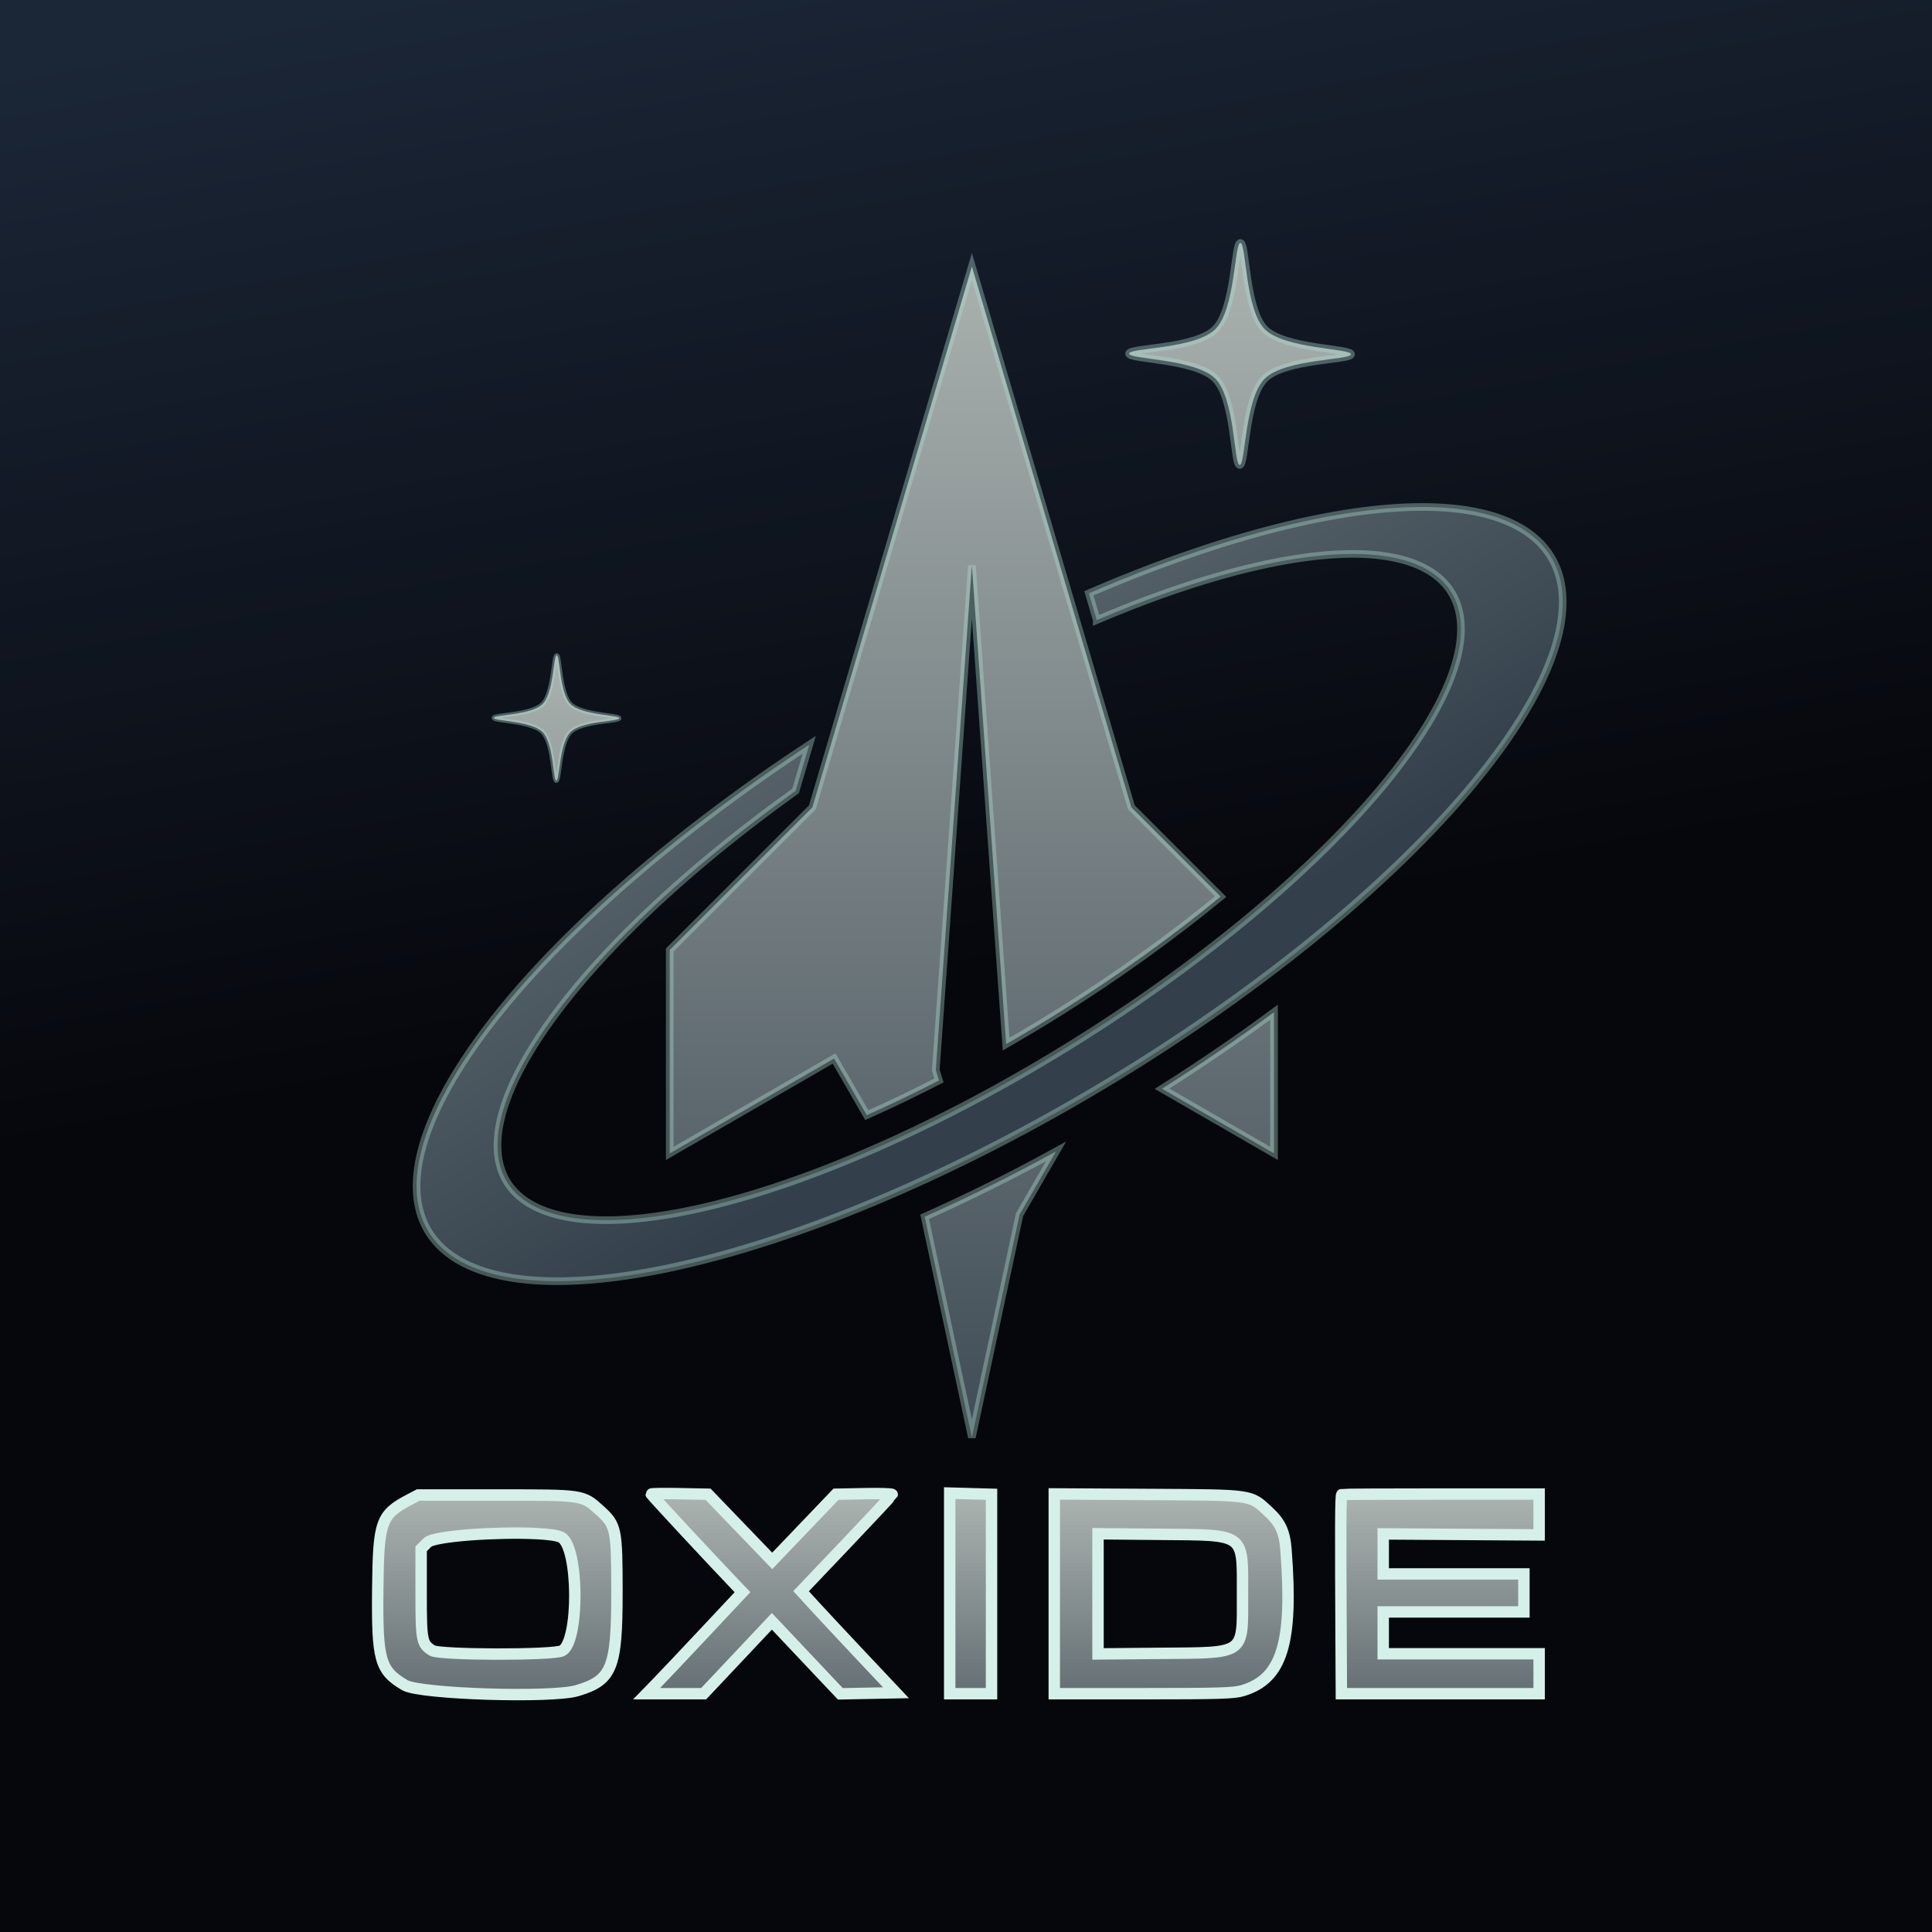 <?xml version="1.0" encoding="UTF-8" standalone="no"?>
<!-- Created with Inkscape (http://www.inkscape.org/) -->

<svg
   width="1024"
   height="1024"
   viewBox="0 0 1024 1024"
   version="1.1"
   id="svg1"
   xml:space="preserve"
   inkscape:version="1.4 (86a8ad7, 2024-10-11)"
   sodipodi:docname="oxide-icon.svg"
   inkscape:export-filename="oxide-icon-192.png"
   inkscape:export-xdpi="18"
   inkscape:export-ydpi="18"
   xmlns:inkscape="http://www.inkscape.org/namespaces/inkscape"
   xmlns:sodipodi="http://sodipodi.sourceforge.net/DTD/sodipodi-0.dtd"
   xmlns:xlink="http://www.w3.org/1999/xlink"
   xmlns="http://www.w3.org/2000/svg"
   xmlns:svg="http://www.w3.org/2000/svg"><sodipodi:namedview
     id="namedview1"
     pagecolor="#ffffff"
     bordercolor="#000000"
     borderopacity="0.25"
     inkscape:showpageshadow="2"
     inkscape:pageopacity="0.0"
     inkscape:pagecheckerboard="0"
     inkscape:deskcolor="#d1d1d1"
     inkscape:document-units="px"
     inkscape:zoom="0.55203406"
     inkscape:cx="881.2862"
     inkscape:cy="631.30163"
     inkscape:window-width="5120"
     inkscape:window-height="1369"
     inkscape:window-x="2552"
     inkscape:window-y="-8"
     inkscape:window-maximized="1"
     inkscape:current-layer="layer1" /><defs
     id="defs1"><linearGradient
       id="linearGradient19"
       inkscape:collect="always"><stop
         style="stop-color:#1b2637;stop-opacity:1;"
         offset="0"
         id="stop19" /><stop
         style="stop-color:#06070c;stop-opacity:1;"
         offset="1"
         id="stop20" /></linearGradient><linearGradient
       id="linearGradient12"
       inkscape:collect="always"><stop
         style="stop-color:#b6bdb9;stop-opacity:1;"
         offset="0"
         id="stop12" /><stop
         style="stop-color:#33404b;stop-opacity:1;"
         offset="1"
         id="stop13" /></linearGradient><linearGradient
       inkscape:collect="always"
       xlink:href="#linearGradient12"
       id="linearGradient13"
       x1="509.913"
       y1="125.388"
       x2="509.913"
       y2="691.339"
       gradientUnits="userSpaceOnUse" /><linearGradient
       inkscape:collect="always"
       xlink:href="#linearGradient12"
       id="linearGradient18"
       x1="513.239"
       y1="776.975"
       x2="513.239"
       y2="968.087"
       gradientUnits="userSpaceOnUse"
       gradientTransform="matrix(1.008,0,0,1.008,-3.968,-5.772)" /><linearGradient
       inkscape:collect="always"
       xlink:href="#linearGradient19"
       id="linearGradient20"
       x1="217.755"
       y1="-10.612"
       x2="621.794"
       y2="1038.455"
       gradientUnits="userSpaceOnUse"
       gradientTransform="matrix(1,0,0,0.479,0,1.7568359e-5)" /><linearGradient
       inkscape:collect="always"
       xlink:href="#linearGradient12"
       id="linearGradient21"
       gradientUnits="userSpaceOnUse"
       x1="509.913"
       y1="125.388"
       x2="509.913"
       y2="691.339"
       gradientTransform="matrix(0.565,0,0,0.565,13.164,233.805)" /><linearGradient
       inkscape:collect="always"
       xlink:href="#linearGradient12"
       id="linearGradient1"
       gradientUnits="userSpaceOnUse"
       x1="509.913"
       y1="125.388"
       x2="509.913"
       y2="691.339" /><linearGradient
       inkscape:collect="always"
       xlink:href="#linearGradient12"
       id="linearGradient2"
       gradientUnits="userSpaceOnUse"
       x1="509.913"
       y1="125.388"
       x2="509.913"
       y2="691.339" /><linearGradient
       inkscape:collect="always"
       xlink:href="#linearGradient12"
       id="linearGradient3"
       gradientUnits="userSpaceOnUse"
       x1="509.913"
       y1="125.388"
       x2="509.913"
       y2="691.339" /></defs><g
     inkscape:label="Layer 1"
     inkscape:groupmode="layer"
     id="layer1"><rect
       style="fill:url(#linearGradient20);fill-opacity:1;stroke:none;stroke-width:18.179;stroke-dasharray:none;stroke-opacity:1;paint-order:markers fill stroke"
       id="rect11"
       width="1024"
       height="1024"
       x="0"
       y="0" /><path
       id="path11"
       style="fill:url(#linearGradient18);fill-opacity:1;stroke:#d5f0e8;stroke-width:6.047;stroke-dasharray:none;stroke-opacity:1;paint-order:stroke fill markers"
       d="m 503.36,791.376 v 53.159 53.159 h 11.085 11.085 v -52.844 -52.844 l -11.087,-0.315 z m -45.249,0.301 -15.024,0.301 -16.898,17.669 -16.9,17.667 -16.99,-17.667 -16.992,-17.667 -15.081,-0.301 c -8.295,-0.166 -15.082,-0.07 -15.081,0.215 8.8e-4,0.42 31.273,34.084 44.973,48.414 l 3.425,3.582 -19.791,21.108 c -10.885,11.609 -22.326,23.715 -25.426,26.902 l -5.635,5.795 h 15.136 15.136 l 18.075,-19.187 18.075,-19.189 13.105,13.898 c 7.207,7.644 15.375,16.292 18.151,19.222 l 5.049,5.328 14.733,-0.289 14.732,-0.287 -17.573,-18.643 c -9.665,-10.254 -20.98,-22.365 -25.147,-26.914 l -7.574,-8.273 24.019,-25.241 c 13.211,-13.883 24.133,-25.578 24.273,-25.991 0.139,-0.413 -6.507,-0.617 -14.77,-0.451 z m 100.679,0.132 v 52.943 52.943 h 47.183 c 40.191,0 47.98,-0.237 52.576,-1.602 20.974,-6.229 26.856,-25.231 23.068,-74.513 -0.749,-9.737 -2.954,-14.529 -9.444,-20.511 -9.724,-8.963 -7.46,-8.645 -63.752,-8.971 z m 205.078,0.071 c -28.545,0 -52.239,0.113 -52.655,0.252 -0.679,0.226 -0.742,15.133 -0.364,84.651 l 0.112,20.911 h 52.403 52.403 V 887.113 876.531 h -41.318 -41.318 v -11.085 -11.085 h 37.287 37.287 v -10.078 -10.078 h -37.287 -37.287 v -10.603 -10.603 l 41.32,0.274 41.318,0.274 v -10.833 -10.833 z m -542.172,0.504 -4.535,2.374 c -15.287,8.004 -16.562,11.569 -16.935,47.311 -0.397,37.996 1.11,43.345 14.398,51.132 8.002,4.689 77.752,6.889 91.261,2.878 18.51,-5.497 21.114,-11.946 21.108,-52.299 -0.01,-33.41 -0.43,-35.446 -9.025,-43.194 -9.247,-8.337 -8.335,-8.202 -54.954,-8.202 z m 62.272,20.421 c 6.641,0.322 11.728,0.99 13.617,2.067 9.258,5.28 9.53,55.322 0.327,60.081 -4.65,2.405 -64.887,2.301 -68.785,-0.118 -5.604,-3.478 -5.919,-5.102 -5.919,-30.555 v -23.375 l 3.33,-3.33 c 3.583,-3.583 37.506,-5.734 57.43,-4.769 z m 298,0.114 33.004,0.313 c 45.566,0.434 43.585,-1.009 43.585,31.778 0,32.437 2.13,30.906 -43.585,31.309 L 581.969,876.61 v -31.847 z"
       sodipodi:nodetypes="cccccccccsccccccsscccccccccccccccccsscccssssccssccccccccccccccccccccccsccssscsscssssscssccssccc" /><g
       id="g12"
       transform="matrix(1.367,0,0,1.367,-184.787,-105.298)"
       style="fill:url(#linearGradient13);stroke:#afe0d3;stroke-width:2.948;stroke-linecap:butt;stroke-linejoin:miter;stroke-dasharray:none;stroke-opacity:0.376;paint-order:stroke fill markers"><path
         id="path1"
         transform="translate(18.276,-0.962)"
         d="m 597.562,258.267 c -2.297,-0.007 -1.719,-25.726 -9.483,-33.49 -7.764,-7.764 -33.439,-7.388 -33.432,-9.685 0.007,-2.297 25.729,-1.723 33.49,-9.483 7.761,-7.761 7.388,-33.439 9.685,-33.432 2.297,0.007 1.797,25.803 9.483,33.49 7.686,7.686 33.439,7.388 33.432,9.685 -0.007,2.297 -25.697,1.691 -33.49,9.483 -7.792,7.792 -7.388,33.439 -9.685,33.432 z"
         sodipodi:nodetypes="szszszszs"
         style="fill:url(#linearGradient1)" /><path
         id="path20"
         d="m 350.887,379.769 c -1.298,-0.004 -0.972,-14.539 -5.36,-18.927 -4.388,-4.388 -18.899,-4.175 -18.895,-5.474 0.004,-1.298 14.541,-0.974 18.927,-5.36 4.386,-4.386 4.175,-18.899 5.474,-18.895 1.298,0.004 1.016,14.583 5.36,18.927 4.344,4.344 18.899,4.175 18.895,5.474 -0.004,1.298 -14.523,0.956 -18.927,5.36 -4.404,4.404 -4.175,18.899 -5.474,18.895 z"
         sodipodi:nodetypes="szszszszs"
         style="fill:url(#linearGradient21);stroke-width:1.666" /><path
         id="path5"
         style="fill:url(#linearGradient2);fill-opacity:1;stroke:#afe0d3;stroke-width:2.948;stroke-linecap:butt;stroke-linejoin:miter;stroke-dasharray:none;stroke-opacity:0.376;paint-order:stroke fill markers"
         d="m 512,180.354 -61.838,209.691 -55.309,55.309 v 78.873 l 63.721,-36.787 12.678,21.957 c 9.122,-4.043 18.496,-8.585 27.998,-13.453 l -1.25,-4.039 14,-195.645 13.281,185.596 c 6.67,-3.836 13.368,-7.818 20.084,-12.014 23.242,-14.519 44.436,-29.87 63.092,-45.178 l -34.619,-34.619 z m 117.146,289.131 c -13.642,10.086 -28.16,20.005 -43.432,29.668 l 43.432,25.074 z m -84.525,53.988 c -17.246,9.472 -34.266,17.878 -50.92,25.336 L 512,634.363 530.477,547.973 Z" /><path
         id="ellipse4"
         style="fill:url(#linearGradient3);fill-opacity:1;stroke:#afe0d3;stroke-width:2.948;stroke-linecap:butt;stroke-linejoin:miter;stroke-dasharray:none;stroke-opacity:0.376;paint-order:stroke fill markers"
         d="M 454.934,590.129 A 253.844,86.256 0 0 0 322.72,549.951 l -2.666,10.471 a 70.751,215.769 88.949 0 1 98.41,28.98 70.751,215.769 88.949 0 1 25.316,32.421 70.751,215.769 88.949 0 1 -214.436,74.698 A 70.751,215.769 88.949 0 1 12.313,629.742 70.751,215.769 88.949 0 1 185.854,557.231 l 13.681,-12.641 a 253.844,86.256 0 0 0 -223.213,85.625 253.844,86.256 0 0 0 253.843,86.254 253.844,86.256 0 0 0 253.845,-86.256 253.844,86.256 0 0 0 -29.078,-40.085 z"
         transform="matrix(0.858,-0.514,0.51,0.86,0,0)" /></g></g></svg>
